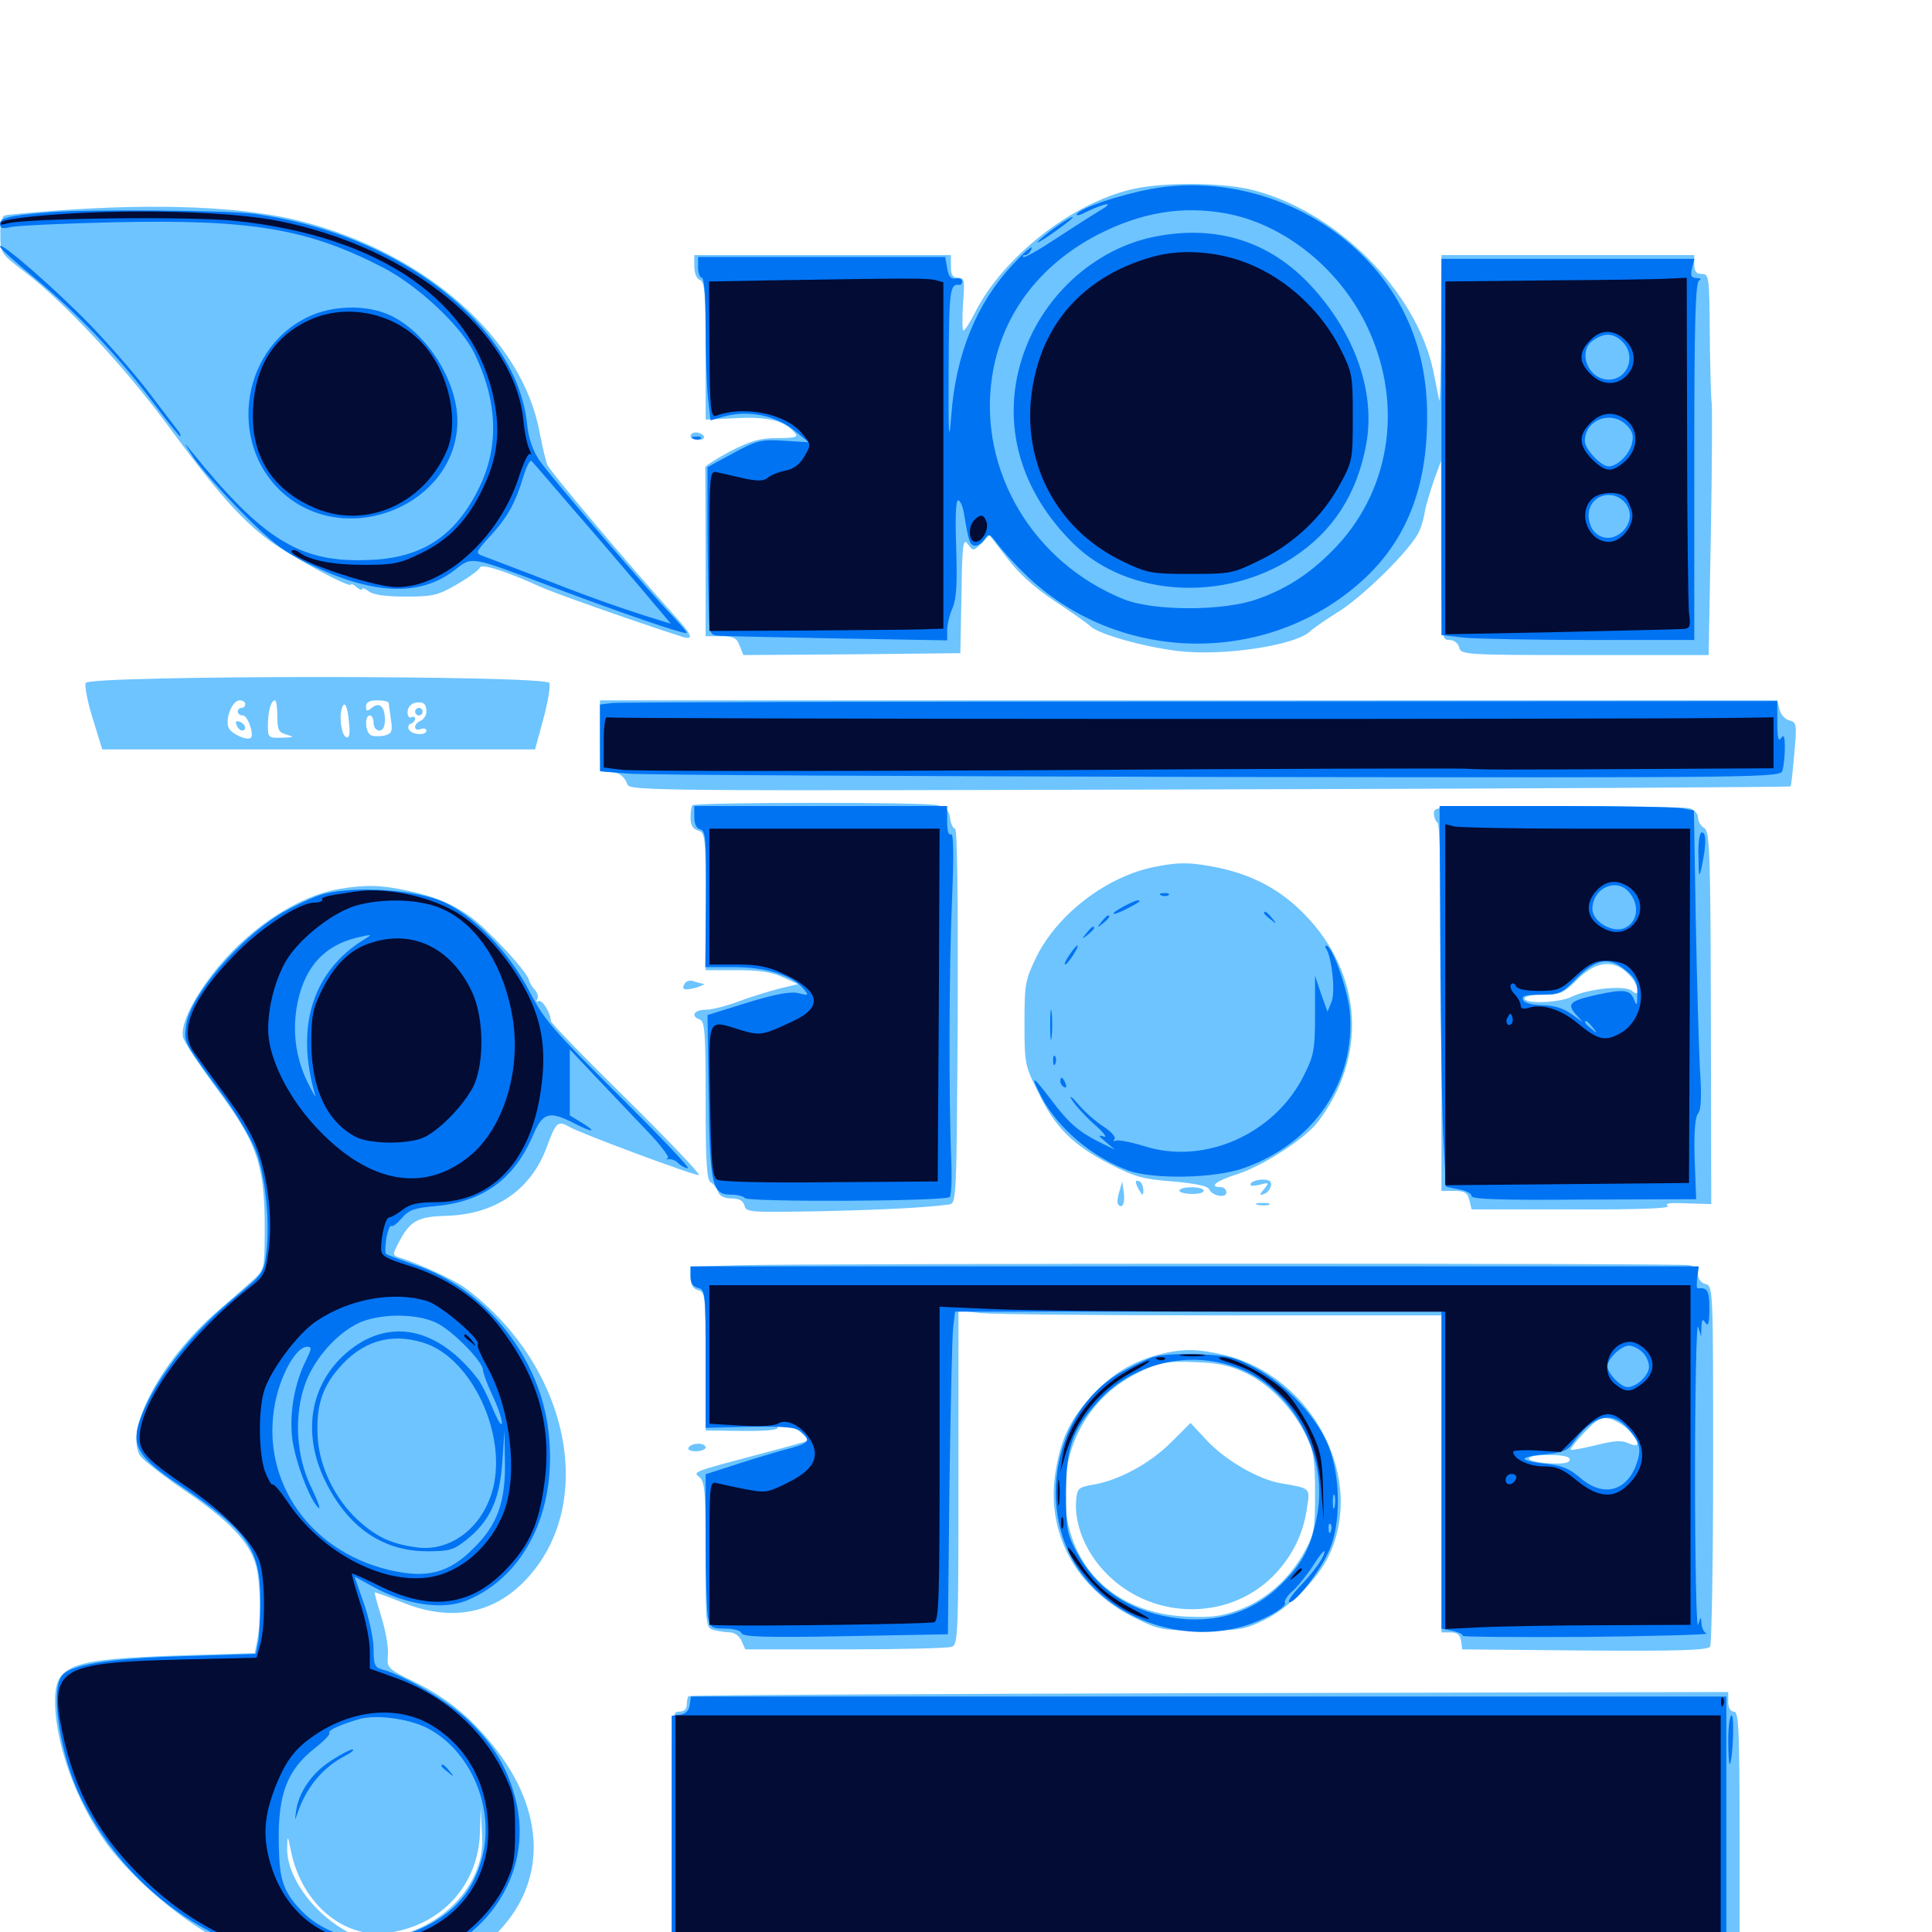 <svg xmlns="http://www.w3.org/2000/svg" viewBox="0 -1000 1000 1000">
	<path fill="#6dc4ff" d="M585.547 -901.953C554.297 -894.531 519.141 -866.797 504.688 -838.281C502.148 -833.203 499.414 -828.906 498.633 -828.906C498.047 -828.906 498.047 -835.156 498.438 -842.578C499.414 -854.883 499.219 -856.25 495.898 -856.25C493.164 -856.25 492.188 -857.617 492.188 -862.109V-867.969H425.781H359.375V-862.109C359.375 -858.594 360.547 -855.664 362.305 -855.078C364.844 -854.102 365.234 -848.047 365.234 -818.359V-782.812L381.445 -783.594C397.852 -784.375 406.25 -782.227 411.523 -775.781C413.281 -773.828 411.523 -773.242 402.344 -773.242C393.359 -773.242 388.672 -771.875 377.93 -766.406C370.703 -762.5 364.844 -758.789 365.039 -758.008C365.039 -757.227 365.234 -737.305 365.234 -713.672V-670.703H373.047C379.688 -670.703 381.25 -669.922 382.812 -665.82L384.766 -660.938L440.82 -661.328L497.07 -661.914L497.656 -691.992C498.047 -718.555 498.438 -721.68 500.977 -718.359C503.711 -714.648 503.711 -714.648 508.008 -718.75L512.109 -723.047L521.289 -711.133C527.344 -703.125 535.352 -695.898 545.898 -688.867C554.492 -683.203 562.891 -677.344 564.453 -675.781C568.945 -671.68 591.797 -665.234 609.375 -663.086C632.031 -660.156 670.508 -665.82 678.125 -673.242C679.492 -674.609 686.523 -679.492 693.75 -683.984C707.422 -692.969 731.445 -716.992 734.766 -725.391C735.938 -728.125 737.109 -732.422 737.5 -735.156C737.891 -737.891 740.039 -744.922 741.992 -750.781L745.898 -761.523V-715.234C746.094 -669.336 746.094 -668.75 750.195 -668.75C752.539 -668.75 754.688 -667.188 755.273 -664.844C756.25 -661.133 758.008 -660.938 820.312 -660.938H884.375L885.547 -724.023C886.133 -758.594 886.328 -789.062 885.938 -791.797C885.547 -794.531 885.156 -810.547 884.961 -827.539C884.766 -856.836 884.57 -858.203 880.859 -858.203C877.93 -858.203 876.953 -859.57 876.953 -863.086V-867.969H811.523H746.094V-863.672C745.898 -861.133 745.898 -843.359 745.898 -824.023C745.703 -804.688 745.312 -790.625 744.922 -792.773C744.531 -794.922 743.164 -801.562 741.992 -807.422C733.398 -849.609 690.625 -891.992 646.289 -902.148C630.078 -905.664 600.781 -905.664 585.547 -901.953ZM29.297 -891.016C15.82 -890.039 3.711 -888.867 2.344 -888.477C0.977 -887.891 0 -884.18 0.195 -878.32C0.195 -869.141 0.391 -868.75 12.891 -859.18C33.398 -843.555 64.062 -810.547 85.938 -781.055C111.914 -745.703 124.219 -731.641 139.258 -720.312C150.586 -711.914 181.641 -695.117 181.641 -697.461C181.641 -698.047 183.008 -697.461 184.57 -696.094C186.133 -694.727 187.5 -694.336 187.5 -695.117C187.5 -695.898 188.867 -695.312 190.82 -693.945C192.969 -692.188 199.219 -691.211 209.766 -691.211C224.023 -691.211 226.758 -691.797 236.719 -697.656C242.773 -701.172 248.047 -705.078 248.438 -706.25C249.219 -708.398 262.109 -704.297 279.688 -696.289C286.523 -693.164 322.852 -680.273 352.148 -670.703C359.766 -668.164 358.789 -670.898 347.852 -682.812C325.977 -707.031 284.57 -756.055 283.203 -759.57C282.422 -761.719 280.664 -769.141 279.297 -776.172C270.508 -824.609 220.508 -868.945 155.664 -885.547C126.562 -892.969 82.617 -894.922 29.297 -891.016ZM357.422 -774.219C357.422 -773.242 359.18 -772.266 361.523 -772.266C363.672 -772.266 364.844 -773.242 364.258 -774.219C363.672 -775.391 361.719 -776.172 360.156 -776.172C358.594 -776.172 357.422 -775.391 357.422 -774.219ZM44.336 -646.484C43.75 -644.922 45.312 -636.523 48.047 -627.93L52.93 -612.109H164.844H276.953L281.25 -627.93C283.594 -636.523 284.961 -644.922 284.375 -646.484C282.812 -650.586 45.898 -650.586 44.336 -646.484ZM126.953 -635.547C126.953 -634.57 126.172 -633.594 125 -633.594C124.023 -633.594 123.047 -632.812 123.047 -631.641C123.047 -630.664 124.219 -629.688 125.781 -629.688C128.125 -629.688 131.641 -620.117 129.883 -618.164C127.93 -616.406 119.336 -620.312 118.164 -623.633C116.602 -628.516 120.312 -637.5 124.023 -637.5C125.586 -637.5 126.953 -636.719 126.953 -635.547ZM143.555 -629.297C143.555 -622.266 144.141 -620.898 148.438 -619.727C152.539 -618.555 152.344 -618.359 146.094 -618.164C138.867 -617.969 138.672 -618.164 138.672 -624.609C138.672 -631.836 140.234 -637.5 142.383 -637.5C142.969 -637.5 143.555 -633.789 143.555 -629.297ZM201.172 -636.133C201.367 -635.156 201.758 -631.445 202.344 -627.539C203.32 -621.484 202.734 -620.312 199.219 -619.336C196.875 -618.75 193.75 -618.75 192.188 -619.336C189.062 -620.508 188.477 -629.688 191.406 -629.688C192.578 -629.688 193.359 -627.93 193.359 -625.781C193.359 -623.633 194.727 -621.875 196.289 -621.875C198.242 -621.875 199.219 -623.828 199.219 -627.539C199.219 -634.375 196.289 -636.914 192.383 -633.594C190.039 -631.641 189.453 -631.836 189.453 -634.375C189.453 -636.523 191.211 -637.5 195.312 -637.5C198.633 -637.5 201.172 -636.914 201.172 -636.133ZM220.703 -631.641C220.703 -629.688 219.336 -627.734 217.773 -626.953C216.211 -626.367 214.844 -625 214.844 -623.633C214.844 -622.461 216.211 -621.875 217.773 -622.656C219.336 -623.242 220.703 -622.852 220.703 -621.875C220.703 -619.141 213.477 -619.531 211.719 -622.266C210.938 -623.438 211.328 -625 212.5 -625.391C213.867 -625.781 214.844 -626.953 214.844 -627.93C214.844 -629.102 214.062 -629.297 212.891 -628.711C211.914 -628.125 210.938 -629.297 210.938 -631.445C210.938 -633.594 212.5 -635.547 214.453 -636.133C218.945 -637.109 220.703 -635.938 220.703 -631.641ZM180.664 -625.781C181.25 -620.117 180.859 -617.969 179.297 -618.359C176.758 -619.336 175.391 -628.711 176.953 -633.398C178.32 -637.695 179.883 -634.766 180.664 -625.781ZM122.461 -624.609C123.047 -623.242 124.219 -621.875 125.195 -621.875C127.93 -621.875 127.148 -625.195 124.219 -626.367C122.266 -627.148 121.68 -626.562 122.461 -624.609ZM214.844 -631.641C214.844 -630.664 215.82 -629.688 216.797 -629.688C217.969 -629.688 218.75 -630.664 218.75 -631.641C218.75 -632.812 217.969 -633.594 216.797 -633.594C215.82 -633.594 214.844 -632.812 214.844 -631.641ZM310.547 -618.945C310.547 -600.977 310.742 -600.391 315.039 -600.391C320.312 -600.391 323.047 -598.438 324.805 -593.945C325.977 -590.625 340.43 -590.625 626.172 -591.406C791.016 -591.797 926.367 -592.578 926.758 -592.969C927.148 -593.164 927.93 -600.781 928.711 -609.766C930.078 -625.195 930.078 -625.977 926.172 -627.148C924.023 -627.539 921.68 -630.273 921.094 -632.812L919.922 -637.5H615.234H310.547ZM358.398 -583.203C357.812 -582.617 357.422 -579.688 357.422 -576.758C357.422 -573.047 358.594 -570.898 361.328 -570.117C365.039 -568.945 365.234 -567.188 365.234 -533.398V-497.852H381.445C392.969 -497.852 399.609 -496.875 405.273 -494.141L413.086 -490.625L403.32 -488.281C398.047 -486.914 388.477 -483.984 382.227 -481.641C375.977 -479.297 368.359 -477.344 365.234 -477.344C359.18 -477.344 357.227 -474.023 362.305 -472.266C364.844 -471.289 365.234 -464.648 365.234 -430.273C365.234 -398.633 365.82 -389.258 367.773 -388.086C369.336 -387.305 370.898 -384.961 371.68 -383.203C372.461 -380.859 375 -379.688 378.711 -379.688C382.617 -379.688 384.57 -378.516 385.352 -375.977C386.133 -372.461 388.281 -372.461 424.023 -373.047C458.203 -373.828 480.078 -375 491.211 -376.562C495.117 -377.148 495.117 -378.711 495.703 -474.023C495.898 -533.984 495.508 -571.094 494.336 -571.094C493.359 -571.094 492.188 -573.438 491.797 -576.367C491.406 -580.273 489.648 -582.031 485.352 -583.203C479.297 -584.961 360.156 -584.766 358.398 -583.203ZM742.188 -579.102C742.188 -576.953 743.164 -574.609 744.141 -574.023C745.312 -573.242 746.094 -539.258 746.094 -478.125V-383.594H752.734C758.203 -383.594 759.57 -382.617 760.547 -378.711L761.719 -374.023H814.062C848.633 -373.828 865.234 -374.609 863.281 -375.781C861.328 -377.148 864.258 -377.539 873.047 -377.148L885.742 -376.758L885.547 -473.242C885.352 -560.352 884.961 -569.922 882.031 -571.484C880.273 -572.461 878.906 -574.805 878.906 -576.758C878.906 -578.906 876.953 -580.859 874.609 -581.641C872.07 -582.227 841.406 -582.812 806.25 -582.812C744.141 -582.812 742.188 -582.617 742.188 -579.102ZM842.773 -495.898C848.242 -490.625 849.805 -482.812 844.727 -487.109C841.016 -490.234 822.266 -488.281 813.672 -484.18C807.227 -480.859 789.062 -480.273 789.062 -483.203C789.062 -484.375 793.555 -485.156 798.828 -485.156C807.617 -485.156 809.375 -485.938 816.406 -492.969C825.977 -502.539 835.156 -503.711 842.773 -495.898ZM840.43 -376.367C843.75 -376.758 841.016 -377.148 833.984 -377.148C826.953 -377.148 824.219 -376.758 827.734 -376.367C831.055 -375.977 836.914 -375.977 840.43 -376.367ZM597.852 -551.367C573.047 -546.484 547.656 -527.148 536.523 -504.883C530.664 -492.773 530.273 -490.82 530.273 -470.508C530.273 -449.414 530.469 -448.438 537.5 -434.375C546.289 -416.211 555.273 -407.422 574.414 -397.461C587.5 -390.82 591.797 -389.648 607.031 -388.477C618.164 -387.5 625.195 -386.133 625.781 -384.57C627.148 -381.055 634.766 -379.492 634.766 -382.812C634.766 -384.375 633.398 -385.547 631.836 -385.547C625.391 -385.547 629.492 -388.867 640.234 -392.188C653.711 -396.484 675.391 -410.547 682.031 -419.141C708.008 -453.125 705.273 -495.898 675.391 -526.562C663.086 -539.258 649.023 -546.875 631.055 -550.781C616.797 -553.711 610.547 -553.906 597.852 -551.367ZM175.391 -539.844C155.078 -536.328 131.25 -521.094 113.672 -500.391C100.781 -484.961 93.164 -469.922 94.727 -463.086C95.508 -460.352 103.516 -448.242 112.5 -436.133C134.766 -406.055 137.695 -395.703 136.914 -353.711C136.719 -343.164 136.133 -341.797 129.492 -336.133C125.586 -332.617 117.969 -325.977 112.5 -321.289C83.789 -296.289 64.648 -260.938 72.266 -246.875C73.438 -244.727 83.398 -236.914 94.727 -229.102C118.75 -212.891 129.492 -201.562 132.617 -189.258C134.961 -180.078 135.156 -159.961 133.008 -150.195L131.836 -144.336L93.75 -143.164C35.352 -141.211 28.125 -138.477 28.516 -118.164C28.906 -94.922 41.602 -62.305 58.203 -41.797C73.633 -22.852 98.438 -2.734 117.773 6.25C121.094 8.008 126.367 10.547 129.492 12.109C132.422 13.867 137.305 15.234 140.234 15.43C143.164 15.625 145.898 16.406 146.484 17.188C148.828 20.312 178.125 23.047 199.219 22.266C226.562 21.094 239.453 16.797 253.711 3.906C282.422 -21.875 283.789 -59.18 257.227 -93.945C244.531 -110.352 232.227 -120.703 214.844 -129.297C200.391 -136.328 200.195 -136.719 200.781 -143.359C201.172 -147.07 199.609 -155.859 197.461 -162.891C195.312 -169.727 193.75 -175.586 193.945 -175.781C194.141 -175.977 200.586 -173.633 208.008 -170.703C233.203 -160.352 255.469 -164.453 272.461 -182.617C309.57 -222.266 294.336 -293.75 240.43 -333.594C234.766 -337.695 217.383 -345.703 206.445 -349.219C203.32 -350.195 203.125 -350.781 206.055 -356.25C212.109 -368.164 216.016 -370.312 231.25 -370.703C256.641 -371.484 275.195 -384.375 283.203 -406.836C287.695 -419.141 288.867 -420.117 294.531 -416.797C300.586 -413.281 359.961 -391.211 361.719 -391.797C362.695 -392.188 345.898 -409.766 324.414 -431.055C302.734 -452.344 285.156 -470.508 285.156 -471.484C285.156 -475.586 280.469 -483.008 278.711 -481.836C277.539 -481.25 277.344 -481.641 278.125 -482.812C278.711 -483.984 278.32 -485.938 276.953 -487.5C275.586 -488.867 274.219 -491.211 273.828 -492.578C273.242 -495.703 263.867 -506.641 251.758 -518.359C240.625 -529.297 228.906 -535.156 211.523 -538.867C197.07 -541.992 189.453 -542.188 175.391 -539.844ZM245.898 -30.078C234.766 -4.297 198.633 11.328 177.93 -1.172C160.742 -11.328 148.242 -29.492 148.633 -43.75C148.828 -50.391 148.828 -50.391 150.586 -41.992C155.859 -15.43 177.148 3.125 199.609 0.586C227.93 -2.734 247.656 -23.828 248.438 -51.758L248.828 -64.258L249.414 -52.148C250 -42.969 249.219 -37.695 245.898 -30.078ZM354.492 -491.016C352.344 -487.695 354.102 -487.109 360.547 -488.867C363.672 -489.844 365.234 -490.82 363.867 -490.82C362.695 -491.016 360.352 -491.602 358.789 -492.188C357.227 -492.773 355.273 -492.188 354.492 -491.016ZM587.891 -388.086C587.891 -387.305 588.867 -385.156 589.844 -383.594C591.406 -381.055 591.797 -381.055 591.797 -383.984C591.797 -385.742 591.016 -387.891 589.844 -388.477C588.867 -389.062 587.891 -389.062 587.891 -388.086ZM647.461 -387.5C646.68 -386.133 648.047 -385.938 651.758 -386.719C656.836 -388.086 657.031 -387.891 654.297 -384.57C651.758 -381.445 651.758 -381.055 654.297 -382.031C655.859 -382.422 657.422 -384.375 657.812 -386.133C658.398 -388.477 657.031 -389.453 653.516 -389.453C650.781 -389.453 648.047 -388.477 647.461 -387.5ZM579.297 -383.008C578.32 -380.078 578.125 -376.953 578.906 -376.367C581.055 -374.219 582.422 -377.344 581.641 -383.008L580.859 -388.477ZM610.547 -383.984C609.961 -383.008 612.5 -382.227 616.211 -382.031C619.922 -381.836 623.047 -382.617 623.047 -383.594C623.047 -385.938 611.914 -386.133 610.547 -383.984ZM650.977 -376.367C649.023 -376.953 650.195 -377.344 653.32 -377.344C656.641 -377.344 658.008 -376.953 656.836 -376.367C655.469 -375.977 652.734 -375.977 650.977 -376.367ZM382.422 -345.117L357.422 -344.336V-338.867C357.422 -334.961 358.594 -333.008 361.328 -332.227C365.039 -331.25 365.234 -329.492 365.234 -295.312V-259.57L383.789 -259.375C393.945 -259.18 402.344 -259.766 402.344 -260.742C402.344 -263.867 409.57 -262.695 414.258 -258.789C416.797 -256.641 418.555 -254.688 417.969 -254.297C417.383 -253.906 407.812 -251.172 396.484 -248.242C357.422 -237.891 358.594 -238.281 362.109 -235.352C364.844 -233.008 365.234 -227.344 365.234 -195.117C365.234 -157.812 365.234 -157.422 369.727 -156.25C372.07 -155.664 375.781 -155.078 377.93 -155.078C380.078 -155.078 382.812 -153.125 383.789 -150.781L385.742 -146.289H437.5C466.016 -146.289 490.82 -146.875 492.773 -147.656C495.898 -149.023 496.094 -155.078 496.094 -235.352V-321.68L508.008 -320.312C514.648 -319.727 570.898 -319.141 633.008 -319.141H746.094V-237.109V-155.078H750.781C754.297 -155.078 755.664 -153.906 756.25 -150.781L756.836 -146.289L820.117 -145.703C869.531 -145.312 883.789 -145.898 885.156 -147.656C885.938 -149.023 886.719 -191.602 886.719 -242.188C886.719 -332.617 886.719 -334.375 882.812 -335.352C880.469 -335.938 878.906 -338.086 878.906 -340.234C878.906 -342.578 877.148 -344.531 874.609 -345.117C869.922 -346.289 427.148 -346.094 382.422 -345.117ZM843.359 -259.375C849.023 -252.93 848.828 -250.391 842.969 -252.93C839.453 -254.688 835.352 -254.297 825.977 -251.953C819.336 -250.391 813.477 -249.219 813.086 -249.609C812.5 -250 815.82 -254.102 820.117 -258.594C826.758 -265.625 828.711 -266.602 833.398 -265.625C836.328 -264.844 840.82 -262.109 843.359 -259.375ZM812.5 -244.531C812.5 -242.773 809.375 -242.188 801.758 -242.578C787.891 -243.555 787.891 -246.875 801.758 -246.875C808.984 -246.875 812.5 -246.094 812.5 -244.531ZM599.609 -298.828C585.547 -294.922 575.781 -288.867 566.016 -278.516C554.492 -266.211 549.609 -256.641 546.68 -240.234C540.625 -207.617 556.25 -177.93 587.5 -162.5C599.805 -156.445 601.562 -156.055 622.07 -156.055C641.602 -156.055 644.531 -156.641 654.492 -161.523C666.602 -167.383 681.055 -181.641 687.109 -193.359C707.617 -233.789 679.883 -287.891 633.008 -298.828C619.727 -301.953 611.328 -301.953 599.609 -298.828ZM645.312 -289.062C657.422 -283.203 669.141 -270.898 675.977 -257.031C679.883 -249.219 680.664 -244.922 680.664 -227.344C680.664 -208.398 680.273 -206.055 675 -196.484C667.188 -182.617 655.469 -172.07 641.406 -166.797C632.031 -163.281 626.953 -162.695 613.867 -163.281C578.125 -165.039 554.297 -187.109 551.367 -220.898C549.023 -250.195 562.891 -275.977 587.891 -288.867C599.219 -294.727 603.906 -295.703 619.336 -294.922C630.859 -294.531 636.914 -293.164 645.312 -289.062ZM606.25 -253.516C595.312 -242.578 579.492 -233.984 566.406 -231.641C558.203 -230.273 557.617 -229.688 557.031 -223.828C555.859 -211.133 561.914 -196.289 573.047 -185.156C597.656 -160.547 638.281 -161.133 660.938 -186.328C669.727 -196.094 674.805 -207.031 676.562 -219.922C678.125 -229.883 678.32 -229.688 663.086 -232.227C651.367 -234.18 633.984 -244.336 624.609 -254.492L616.211 -263.477ZM356.445 -250.781C355.664 -249.609 357.422 -248.828 360.156 -248.828C362.891 -248.828 365.234 -249.805 365.234 -250.781C365.234 -251.953 363.477 -252.734 361.523 -252.734C359.375 -252.734 357.031 -251.953 356.445 -250.781ZM356.445 -122.07C355.859 -121.68 355.469 -119.531 355.469 -117.578C355.469 -115.43 354.102 -114.062 351.562 -114.062C347.656 -114.062 347.656 -112.695 347.656 -54.492V5.078H353.516C357.422 5.078 359.375 6.055 359.375 8.008C359.375 9.766 361.523 12.109 364.258 13.281C366.992 14.453 369.141 16.211 369.141 17.188C369.141 17.969 488.672 18.75 634.766 18.75L900.391 18.555V-47.656C900.391 -105.469 900 -114.062 897.461 -114.062C895.703 -114.062 894.531 -116.016 894.531 -119.141V-124.219L625.977 -123.633C478.125 -123.242 356.836 -122.656 356.445 -122.07Z"/>
	<path fill="#0073f3" d="M595.508 -902.148C579.102 -899.023 559.375 -892.383 557.422 -889.258C556.836 -888.086 558.789 -888.477 561.719 -890.039C572.07 -895.117 577.734 -895.898 569.336 -891.016C565.039 -888.477 554.492 -881.641 546.094 -876.172C537.5 -870.508 530.273 -866.406 529.688 -866.992C529.102 -867.578 529.492 -867.969 530.664 -867.969C531.836 -867.969 533.398 -869.531 533.984 -871.484C534.57 -873.242 530.273 -869.531 524.219 -863.086C505.469 -842.969 494.727 -816.797 492.383 -784.961C491.211 -769.336 490.82 -774.219 491.016 -808.789C491.211 -850 491.602 -853.32 496.68 -852.539C497.461 -852.539 498.047 -853.32 498.047 -854.297C498.047 -855.469 496.484 -856.25 494.727 -855.859C492.188 -855.469 491.016 -856.836 490.234 -861.133L489.258 -866.992H425.195H361.328V-861.719C361.328 -858.594 362.305 -856.25 363.281 -856.25C364.453 -856.25 365.234 -846.484 365.234 -831.055C365.234 -817.383 365.82 -800.781 366.406 -794.336L367.773 -782.422L373.828 -784.18C387.109 -788.086 401.758 -785.156 411.914 -776.562L418.555 -771.094L405.664 -771.875C393.945 -772.656 391.797 -772.07 379.492 -765.43L366.211 -758.203V-729.688C366.211 -713.867 366.602 -694.336 366.797 -686.133C367.188 -671.484 367.188 -671.289 372.656 -670.898C375.586 -670.703 403.125 -670.117 434.18 -669.531L490.234 -668.555V-673.633C490.234 -676.367 491.406 -681.641 492.969 -685.156C495.117 -690.234 495.508 -698.047 494.922 -716.406C494.336 -732.227 494.727 -741.016 495.898 -741.016C497.07 -741.016 498.438 -737.695 499.023 -733.789C501.367 -719.727 501.953 -717.578 504.883 -717.578C506.445 -717.578 508.594 -719.141 509.766 -721.094C511.719 -724.023 512.305 -723.828 516.211 -718.555C518.555 -715.43 524.805 -708.398 530.273 -703.125C578.32 -656.055 656.055 -654.688 705.469 -699.805C728.125 -720.508 738.867 -748.047 738.672 -784.961C738.672 -817.969 727.344 -845.898 704.883 -868.164C676.367 -896.289 634.375 -909.375 595.508 -902.148ZM634.961 -889.453C664.258 -883.984 692.383 -861.719 706.836 -832.617C726.367 -793.164 720.703 -748.438 692.188 -717.578C679.688 -704.297 667.188 -695.703 651.172 -690.039C633.789 -683.594 597.266 -683.594 581.641 -689.844C534.57 -708.789 506.25 -756.641 513.477 -804.883C518.164 -836.328 537.305 -862.305 567.773 -878.32C590.43 -890.039 611.914 -893.75 634.961 -889.453ZM597.852 -877.539C566.211 -871.289 538.867 -846.094 528.906 -814.258C518.164 -780.273 528.125 -745.508 555.859 -718.359C583.789 -691.211 633.203 -688.086 669.141 -711.328C690.039 -725 702.539 -744.336 707.227 -770.508C711.914 -797.266 701.367 -827.344 678.711 -851.953C657.227 -875.195 629.688 -883.789 597.852 -877.539ZM24.414 -890.039C5.273 -888.477 0 -887.305 0 -884.18C0 -881.836 1.172 -881.445 5.273 -882.422C8.398 -883.203 32.812 -884.375 59.57 -884.961C130.078 -886.523 159.375 -881.641 198.242 -861.523C216.406 -852.148 238.672 -831.25 245.508 -817.188C257.617 -792.383 258.398 -768.75 248.047 -747.656C235.742 -722.461 218.555 -711.133 191.016 -710.156C155.469 -708.594 136.328 -720.312 99.023 -766.406C94.727 -771.875 94.922 -771.289 100 -763.477C103.516 -758.203 114.844 -745.312 125 -734.961C140.43 -719.336 146.289 -714.844 160.156 -708.008C192.578 -692.188 217.188 -691.016 234.961 -704.688C244.727 -712.109 242.188 -712.695 286.133 -696.094C323.438 -682.031 355.469 -671.094 355.469 -672.461C355.469 -673.047 351.953 -676.953 347.852 -681.445C335.742 -693.945 285.352 -752.93 279.297 -761.523C275.781 -766.797 273.633 -772.852 272.852 -780.078C267.773 -831.641 206.641 -878.906 132.031 -889.258C118.359 -891.211 44.141 -891.797 24.414 -890.039ZM296.094 -737.109C306.836 -724.805 322.656 -706.25 331.445 -695.898L347.266 -677.148L333.398 -681.445C316.016 -687.109 303.906 -691.406 275.391 -702.539C263.086 -707.227 251.367 -711.719 249.219 -712.5C246.094 -713.672 246.484 -714.648 253.516 -722.266C262.695 -732.227 266.797 -739.648 270.898 -753.32C272.461 -758.594 274.414 -762.305 275.195 -761.328C276.172 -760.352 285.547 -749.414 296.094 -737.109ZM545.312 -881.641C540.82 -878.32 537.109 -875.195 537.109 -874.609C537.109 -873.828 548.047 -881.25 553.711 -885.938C558.203 -889.844 552.539 -886.914 545.312 -881.641ZM0 -872.461C0 -871.484 8.008 -864.258 17.773 -856.25C39.648 -838.281 60.742 -816.211 78.711 -792.383C86.133 -782.422 92.773 -774.219 93.164 -774.219C93.75 -774.219 93.359 -775.391 92.383 -776.758C91.406 -777.93 84.961 -786.523 77.93 -795.703C71.094 -804.883 57.227 -820.898 47.266 -831.25C28.516 -850.586 0 -875.391 0 -872.461ZM746.094 -768.555V-671.289L758.008 -669.922C764.648 -669.336 794.141 -668.75 823.438 -668.75H876.953V-761.328C876.953 -833.594 877.539 -854.102 879.492 -854.883C880.859 -855.469 880.273 -856.055 878.125 -856.055C875.391 -856.25 874.805 -857.227 875.781 -861.133L876.953 -866.016H811.523H746.094ZM839.844 -823.047C847.07 -815.82 842.578 -803.516 832.617 -803.516C822.07 -803.516 816.211 -817.969 824.609 -823.828C830.469 -827.93 835.156 -827.734 839.844 -823.047ZM841.992 -779.883C844.922 -776.953 845.703 -774.414 844.727 -770.703C843.555 -764.844 837.109 -758.594 832.617 -758.594C828.711 -758.594 820.312 -767.578 820.312 -771.68C820.312 -782.812 833.984 -787.891 841.992 -779.883ZM841.406 -739.453C849.219 -729.297 834.375 -715.43 825.391 -724.609C823.633 -726.172 822.266 -730.078 822.266 -733.203C822.266 -743.555 834.766 -747.656 841.406 -739.453ZM158.594 -835.547C123.438 -817.969 117.969 -767.383 148.633 -742.969C181.836 -716.602 235.156 -739.258 236.719 -780.469C237.5 -801.367 221.68 -827.148 202.539 -836.523C190.039 -842.578 171.68 -842.188 158.594 -835.547ZM358.984 -772.852C357.422 -773.438 358.008 -774.023 360.156 -774.023C362.305 -774.219 363.477 -773.633 362.695 -773.047C362.109 -772.461 360.352 -772.266 358.984 -772.852ZM316.992 -636.133L310.547 -635.352V-617.969V-600.781L324.805 -599.609C332.422 -598.828 469.922 -598.242 630.273 -597.852C920.117 -597.461 921.68 -597.461 922.656 -601.367C923.242 -603.516 923.828 -608.789 923.828 -613.086C923.828 -618.75 923.242 -620.117 921.875 -617.969C920.508 -615.82 919.922 -618.164 919.922 -625.977V-637.109L621.68 -636.914C457.422 -636.914 320.312 -636.523 316.992 -636.133ZM359.375 -577.148C359.375 -573.438 360.547 -571.094 362.5 -570.703C365.234 -570.117 365.625 -565.625 365.43 -534.766L365.039 -499.414H380.273C396.484 -499.414 410.156 -495.117 416.016 -488.086C418.75 -484.766 418.555 -484.57 413.281 -485.938C409.375 -486.914 401.562 -485.547 386.914 -481.055L366.211 -474.609L366.797 -433.398C367.383 -386.523 368.555 -381.641 378.32 -381.641C381.641 -381.641 384.961 -380.859 385.547 -379.883C386.914 -377.734 489.453 -378.125 491.602 -380.469C492.383 -381.25 492.773 -389.648 492.383 -398.828C491.016 -431.836 491.211 -500.391 492.773 -534.57C493.75 -558.398 493.555 -569.141 492.188 -568.164C491.016 -567.383 490.234 -569.922 490.234 -574.805V-582.812H424.805H359.375ZM745.508 -506.25C745.703 -464.062 746.484 -419.531 747.266 -407.617L748.438 -385.742L755.078 -384.375C758.789 -383.789 761.719 -382.227 761.719 -380.859C761.719 -379.297 777.539 -378.711 819.727 -379.102L877.93 -379.297L877.148 -400C876.758 -413.867 877.344 -421.68 878.906 -423.633C880.469 -425.391 880.859 -432.422 879.883 -446.484C879.297 -457.617 878.32 -492.188 877.734 -523.438L876.758 -580.469L870.703 -581.641C867.383 -582.227 837.891 -582.812 804.883 -582.812H745.117ZM842.578 -538.867C849.219 -532.031 847.852 -521.875 840.039 -519.336C833.594 -517.383 824.219 -523.438 824.219 -529.492C824.219 -539.844 835.742 -545.703 842.578 -538.867ZM841.602 -497.656C846.484 -493.75 847.656 -491.211 847.461 -485.547C847.461 -479.297 847.266 -478.906 845.703 -482.812C843.75 -487.695 840.43 -488.086 826.758 -485.156C812.695 -482.031 810.938 -480.469 815.43 -475.195L819.336 -470.898L813.281 -475.195C809.18 -478.125 804.297 -479.688 798.242 -479.688C792.578 -479.883 788.867 -480.859 788.281 -482.617C787.5 -484.57 789.648 -485.156 797.461 -485.156C806.836 -485.156 808.398 -485.938 814.648 -492.188C825.781 -503.906 832.617 -505.273 841.602 -497.656ZM824.414 -468.164C826.953 -465.039 826.758 -464.844 823.828 -467.383C820.508 -469.922 819.531 -471.484 821.094 -471.484C821.484 -471.484 823.047 -469.922 824.414 -468.164ZM879.102 -557.031C879.297 -545.312 879.492 -545.117 881.055 -552.539C883.203 -563.281 883.203 -569.141 880.859 -569.141C879.688 -569.141 878.906 -563.867 879.102 -557.031ZM165.039 -536.523C159.57 -534.57 151.172 -530.469 146.094 -527.539C124.023 -514.648 97.852 -483.984 96.289 -468.945C95.312 -459.961 94.336 -461.719 116.016 -432.227C122.266 -423.633 129.492 -411.523 132.031 -405.273C137.305 -392.578 139.844 -367.969 137.891 -351.758C136.523 -340.82 136.133 -340.625 120.898 -327.93C101.758 -312.109 85.938 -292.969 76.953 -275.391C66.016 -253.32 67.969 -247.852 93.555 -230.859C128.32 -207.422 134.766 -198.242 134.766 -171.484C134.766 -162.695 134.18 -152.93 133.594 -149.805L132.422 -143.945L95.117 -142.773C55.469 -141.602 36.133 -138.281 31.836 -132.422C25.977 -124.414 31.445 -90.039 42.188 -68.75C61.328 -30.469 93.945 -2.344 134.766 10.742C153.125 16.797 189.062 20.117 205.859 17.188C249.414 9.961 277.148 -28.906 266.797 -68.945C262.695 -84.961 255.469 -97.07 242.188 -109.766C232.422 -119.141 208.789 -133.008 197.656 -135.938C193.945 -136.914 193.359 -138.477 193.359 -146.68C193.359 -151.758 191.016 -162.305 188.477 -169.727C185.742 -177.344 183.594 -183.594 183.594 -183.789C183.594 -183.984 187.5 -181.836 192.383 -179.102C209.961 -169.336 229.102 -166.406 241.797 -171.68C273.047 -184.766 289.648 -221.094 283.398 -262.695C277.734 -299.805 250 -333.398 215.234 -345.117C207.422 -347.852 200.586 -350.391 199.805 -350.977C199.219 -351.562 199.414 -355.273 200 -359.375C200.781 -363.281 201.953 -366.016 202.539 -365.43C203.125 -364.844 205.469 -366.602 208.008 -369.531C211.719 -373.828 214.648 -374.805 225.977 -375.781C250.195 -378.125 266.016 -389.648 275.781 -412.109C280.859 -424.219 284.18 -425.195 296.875 -418.75C306.641 -413.672 309.57 -413.672 301.367 -418.75L294.922 -422.656V-439.648V-456.836L307.812 -443.164C314.844 -435.742 326.758 -423.242 334.18 -415.43C341.602 -407.812 346.68 -400.977 345.703 -400.586C344.531 -400 344.727 -399.805 346.094 -400C347.461 -400.195 349.805 -399.414 351.172 -397.852C352.539 -396.484 354.883 -395.312 356.055 -395.312C357.422 -395.312 341.211 -412.305 320.312 -433.008C286.328 -466.797 281.445 -472.461 274.414 -486.133C263.672 -507.422 243.75 -527.734 227.539 -533.984C211.133 -540.234 178.906 -541.406 165.039 -536.523ZM188.672 -513.867C161.914 -497.461 152.734 -468.75 163.086 -433.398C163.672 -431.25 161.914 -434.375 158.984 -440.234C152.734 -453.32 151.172 -467.383 154.102 -481.445C158.008 -499.805 167.969 -510.547 184.57 -514.648C192.578 -516.602 192.969 -516.406 188.672 -513.867ZM225.586 -315.43C233.594 -311.914 250 -295.312 250 -290.82C250 -289.453 252.148 -283.594 254.883 -277.734C257.617 -272.07 259.766 -265.625 259.766 -263.477C259.766 -261.328 257.617 -264.648 255.078 -270.898C252.539 -277.148 249.219 -283.594 247.852 -285.547C226.758 -313.477 200.781 -318.555 178.906 -299.414C160.547 -283.203 156.445 -258.398 167.969 -234.18C179.688 -209.766 197.852 -197.07 221.094 -197.07C232.617 -197.07 234.766 -197.656 241.602 -203.125C253.516 -212.695 258.594 -223.633 259.961 -242.969L261.133 -259.57L261.328 -244.727C261.914 -223.047 257.617 -210.938 245.312 -198.828C232.422 -185.742 221.094 -182.812 201.758 -187.305C158.203 -197.461 132.812 -236.914 143.359 -278.125C146.875 -291.406 153.906 -302.93 158.984 -302.93C161.523 -302.93 161.328 -301.953 158.398 -295.898C152.539 -284.375 149.805 -268.945 151.172 -256.25C152.344 -244.727 160.352 -223.438 164.844 -219.531C166.211 -218.555 164.453 -223.047 161.328 -229.688C153.125 -246.094 151.953 -267.773 158.203 -284.375C163.086 -297.266 174.609 -310.156 186.133 -315.43C196.875 -320.117 215.234 -320.312 225.586 -315.43ZM218.945 -305.078C242.578 -298.047 261.133 -261.328 255.859 -232.617C251.758 -211.133 234.57 -196.68 216.016 -199.023C202.734 -200.781 194.922 -204.297 184.961 -213.477C173.438 -224.219 165.43 -240.625 164.453 -255.664C163.477 -271.289 166.406 -281.445 175.195 -291.602C187.109 -305.664 201.953 -310.352 218.945 -305.078ZM220.117 -106.055C243.555 -94.727 256.836 -63.672 249.219 -37.305C244.727 -21.484 235.742 -10.742 220.703 -3.125C198.242 8.203 172.461 5.273 156.641 -10.352C147.852 -19.336 145.117 -25.391 144.531 -38.867C142.969 -69.727 147.656 -83.398 163.672 -95.703C167.969 -99.219 171.094 -102.344 170.508 -103.125C169.336 -104.297 176.758 -107.617 186.523 -110.352C194.922 -112.5 210.547 -110.547 220.117 -106.055ZM171.68 -88.867C161.719 -82.617 154.883 -72.852 153.32 -63.086C152.539 -57.617 152.539 -57.227 153.906 -61.328C158.594 -75 166.992 -85.156 178.711 -91.211C182.031 -92.969 183.594 -94.336 182.422 -94.531C181.445 -94.531 176.367 -91.992 171.68 -88.867ZM228.516 -85.938C228.516 -85.547 230.078 -83.984 232.031 -82.617C234.961 -80.078 235.156 -80.273 232.617 -83.398C230.078 -86.523 228.516 -87.5 228.516 -85.938ZM601.172 -536.523C599.609 -537.109 600.195 -537.695 602.344 -537.695C604.492 -537.891 605.664 -537.305 604.883 -536.719C604.297 -536.133 602.539 -535.938 601.172 -536.523ZM581.641 -530.859C574.023 -526.758 574.805 -525.391 582.617 -529.297C589.844 -533.008 591.211 -533.984 588.672 -533.984C587.695 -533.789 584.57 -532.422 581.641 -530.859ZM654.297 -527.344C654.297 -526.953 655.859 -525.391 657.812 -524.023C660.742 -521.484 660.938 -521.68 658.398 -524.805C655.859 -527.93 654.297 -528.906 654.297 -527.344ZM570.117 -522.852C567.578 -519.727 567.773 -519.531 570.898 -522.07C574.023 -524.609 575 -526.172 573.438 -526.172C573.047 -526.172 571.484 -524.609 570.117 -522.852ZM562.305 -516.992C559.766 -513.867 559.961 -513.672 563.086 -516.211C566.211 -518.75 567.188 -520.312 565.625 -520.312C565.234 -520.312 563.672 -518.75 562.305 -516.992ZM555.273 -508.203C552.344 -504.297 550.391 -500.781 551.367 -500.781C551.953 -500.781 553.711 -502.93 555.469 -505.664C558.789 -510.742 558.594 -512.5 555.273 -508.203ZM686.523 -508.789C689.453 -503.906 691.211 -486.719 689.258 -481.641L687.109 -476.367L683.789 -485.547L680.664 -494.922V-474.805C680.664 -457.031 680.078 -453.711 675.195 -443.945C660.156 -413.086 623.438 -396.68 591.992 -406.836C584.961 -408.984 578.516 -410.156 577.539 -409.57C576.367 -408.984 576.172 -409.375 576.953 -410.547C577.539 -411.523 575 -414.453 571.289 -416.797C567.578 -419.141 561.719 -424.219 558.398 -428.125C555.078 -432.031 553.32 -433.398 554.492 -431.25C555.664 -428.906 560.742 -423.242 565.82 -418.555C571.094 -414.062 573.438 -410.938 571.289 -411.719C568.164 -412.695 568.359 -412.305 572.266 -408.984L577.148 -404.883L570.312 -408.203C558.789 -413.867 553.32 -418.359 544.141 -430.664C534.18 -443.75 533.008 -444.141 539.062 -432.227C547.461 -416.211 565.039 -401.172 583.984 -394.141C597.07 -389.453 628.516 -390.039 643.555 -395.312C680.078 -408.008 701.953 -440.43 698.633 -476.758C697.461 -488.281 689.453 -510.547 686.523 -510.547C685.938 -510.547 685.742 -509.766 686.523 -508.789ZM543.555 -469.531C543.555 -462.5 543.945 -459.766 544.336 -463.281C544.727 -466.602 544.727 -472.461 544.336 -475.977C543.945 -479.297 543.555 -476.562 543.555 -469.531ZM545.117 -450.781C545.117 -448.633 545.703 -448.047 546.289 -449.609C546.875 -450.977 546.68 -452.734 546.094 -453.32C545.508 -454.102 544.922 -452.93 545.117 -450.781ZM548.828 -440.43C548.828 -439.258 549.609 -437.891 550.781 -437.305C551.953 -436.719 552.148 -437.5 551.562 -439.062C550.195 -442.578 548.828 -443.164 548.828 -440.43ZM357.422 -339.453C357.422 -336.133 358.594 -333.984 361.328 -333.398C365.039 -332.422 365.234 -330.664 365.234 -296.68V-260.938L388.281 -261.523C406.25 -261.719 411.914 -261.328 414.648 -258.984C419.727 -254.492 418.75 -253.125 409.766 -250.586C405.078 -249.414 393.164 -245.898 383.398 -242.773L365.234 -236.914V-203.125C365.234 -184.375 365.82 -166.406 366.406 -163.086C367.578 -157.617 368.359 -157.031 375.391 -157.031C379.688 -157.031 383.398 -156.055 383.789 -154.688C384.57 -152.734 396.484 -152.344 437.695 -153.125L490.625 -154.102L491.406 -229.297C491.992 -270.703 492.773 -308.203 493.359 -312.891L494.336 -321.094H620.312H746.094V-239.062V-157.031L751.953 -155.859C755.078 -155.078 757.422 -154.102 757.031 -153.32C756.641 -152.734 785.352 -152.539 820.898 -152.734C856.641 -153.125 884.57 -153.906 883.398 -154.492C882.031 -154.883 880.859 -157.227 880.664 -159.57C880.469 -163.477 880.273 -163.477 878.906 -158.984C878.125 -156.25 877.344 -191.016 877.344 -236.133C877.344 -281.25 878.125 -316.016 878.906 -313.281L880.469 -308.398L880.664 -313.281C880.859 -317.188 881.25 -317.578 882.812 -315.234C884.18 -313.086 884.766 -315.234 884.766 -322.656C884.766 -332.031 883.789 -333.594 878.711 -333.203C878.125 -333.008 878.125 -335.547 878.516 -338.867L879.297 -344.531H618.359H357.422ZM850 -300.195C851.953 -298.438 853.516 -295.117 853.516 -292.578C853.516 -288.086 847.07 -282.031 842.383 -282.031C838.867 -282.031 832.031 -289.258 832.031 -292.773C832.031 -296.68 839.062 -303.516 843.164 -303.516C844.922 -303.516 848.047 -302.148 850 -300.195ZM842.188 -261.133C849.219 -253.32 850 -249.805 846.484 -240.82C841.016 -227.539 829.102 -225.195 817.578 -235.352C812.305 -239.844 808.203 -241.602 799.805 -242.383C793.945 -242.969 789.062 -244.141 789.062 -244.922C789.062 -245.703 793.945 -246.875 799.805 -247.266C808.594 -248.047 811.328 -249.219 814.062 -252.93C824.023 -267.188 833.789 -270.117 842.188 -261.133ZM595.312 -297.07C591.406 -295.508 584.375 -291.992 579.492 -289.258C543.359 -267.969 535.156 -212.5 563.477 -181.055C582.422 -159.766 614.062 -150.391 641.992 -157.812C653.125 -160.742 666.602 -168.164 665.039 -170.508C664.648 -171.484 666.406 -174.219 669.336 -176.758C672.07 -179.297 676.953 -185.352 679.883 -190.039C683.008 -194.922 685.547 -198.047 685.547 -196.875C685.547 -194.141 680.078 -186.328 672.07 -178.125C668.359 -174.023 666.211 -170.703 667.383 -170.703C670.898 -170.703 683.008 -186.523 687.891 -197.266C694.141 -210.938 693.945 -235.547 687.695 -251.367C681.836 -266.211 665.82 -283.398 650 -291.797C639.062 -297.656 635.742 -298.438 620.117 -299.023C608.594 -299.414 600 -298.828 595.312 -297.07ZM645.508 -289.844C671.484 -277.148 687.5 -244.531 681.641 -215.234C678.711 -199.805 674.414 -191.211 664.258 -181.055C649.023 -165.234 628.516 -158.984 605.859 -162.891C583.203 -166.797 566.992 -178.125 557.031 -197.07C552.344 -205.859 551.758 -208.789 551.758 -227.344C551.953 -250.977 554.883 -259.57 567.969 -274.219C587.109 -295.898 619.531 -302.344 645.508 -289.844ZM690.82 -220.117C690.234 -218.164 689.844 -219.336 689.844 -222.461C689.844 -225.781 690.234 -227.148 690.82 -225.977C691.211 -224.609 691.211 -221.875 690.82 -220.117ZM688.867 -207.422C688.281 -205.859 687.695 -206.445 687.695 -208.594C687.5 -210.742 688.086 -211.914 688.672 -211.133C689.258 -210.547 689.453 -208.789 688.867 -207.422ZM357.031 -117.578C356.641 -114.648 354.883 -112.891 352.148 -112.5L347.656 -111.914V-54.688V2.539L355.469 3.906C360.742 4.688 362.891 5.859 362.109 7.617C361.523 9.18 362.5 10.547 364.258 10.938C369.922 11.914 419.141 11.719 435.547 10.352C444.727 9.766 530.859 9.18 626.953 8.984C837.305 8.789 840.039 8.789 834.961 10.938C832.422 11.914 840.234 12.695 855.859 12.695C871.875 12.891 881.055 12.109 882.031 10.742C882.617 9.57 885.547 8.984 888.477 9.57L893.555 10.742V-55.664V-121.875H625.586H357.617ZM376.562 6.445C378.32 5.859 376.367 5.469 372.07 5.664C367.773 5.664 366.211 6.055 368.75 6.445C371.094 6.836 374.609 6.836 376.562 6.445ZM859.766 6.445C867.578 6.25 861.719 5.859 846.68 5.859C831.641 5.859 825.195 6.055 832.422 6.445C839.648 6.836 851.953 6.836 859.766 6.445ZM882.227 6.25C883.008 5.664 881.836 5.078 879.688 5.273C877.539 5.273 876.953 5.859 878.516 6.445C879.883 7.031 881.641 6.836 882.227 6.25ZM894.531 -99.023C894.531 -91.992 894.922 -86.523 895.312 -86.914C896.875 -88.672 897.852 -112.109 896.289 -112.109C895.312 -112.109 894.531 -106.25 894.531 -99.023Z"/>
	<path fill="#020c35" d="M30.273 -889.062C15.234 -888.086 2.148 -886.328 0.977 -885.156C-0.391 -883.594 0.586 -883.398 3.906 -884.375C14.062 -887.109 98.438 -888.086 121.289 -885.742C196.875 -877.93 245.898 -843.945 255.859 -792.188C258.984 -776.367 257.422 -762.891 250.195 -747.852C242.578 -731.445 232.617 -720.703 217.969 -713.672C207.227 -708.398 203.711 -707.617 188.672 -707.617C172.266 -707.617 159.961 -709.961 154.688 -714.258C153.32 -715.234 151.758 -715.625 151.172 -715.039C147.656 -711.719 191.797 -696.289 205.273 -696.094C229.883 -695.898 258.594 -721.875 268.555 -753.125C270.898 -760.352 273.438 -765.82 274.414 -765.039C275.195 -764.062 275 -765.234 274.023 -767.383C272.852 -769.531 271.484 -776.367 270.898 -782.422C266.406 -827.93 212.891 -871.68 144.727 -885.547C120.508 -890.43 70.508 -891.992 30.273 -889.062ZM596.289 -866.992C565.039 -858.203 543.75 -837.5 536.328 -808.398C525.391 -767.188 543.75 -727.148 581.641 -709.18C593.945 -703.32 596.094 -702.93 616.211 -702.93C636.914 -702.93 638.086 -703.125 652.344 -710.156C669.922 -718.75 684.57 -732.617 693.75 -749.609C700 -761.133 700.195 -762.305 700.195 -784.18C700.195 -805.859 700 -807.031 693.555 -819.922C684.57 -837.305 669.336 -852.539 651.562 -861.133C634.766 -869.531 613.086 -871.875 596.289 -866.992ZM398.828 -854.883L366.992 -854.297L367.188 -818.945C367.383 -788.477 367.969 -783.789 370.508 -784.766C384.766 -790.234 406.445 -785.938 414.844 -775.977C419.922 -769.922 419.922 -769.922 416.406 -763.867C414.062 -759.766 410.938 -757.227 406.641 -756.445C403.32 -755.859 399.023 -754.102 397.461 -752.734C395.312 -750.977 392.383 -750.781 384.375 -752.539C378.711 -753.906 372.461 -755.273 370.703 -755.664C367.383 -756.25 367.188 -753.32 367.188 -714.844V-673.438L415.625 -673.633C442.188 -673.828 469.336 -674.023 476.172 -674.219L488.281 -674.609V-764.258V-853.906L483.984 -855.078C479.688 -856.055 470.898 -856.055 398.828 -854.883ZM802.344 -854.883L748.047 -854.297V-762.891V-671.68L807.031 -672.852C839.648 -673.633 868.164 -674.219 870.703 -674.414C874.805 -674.609 875.195 -675.391 874.219 -683.008C873.828 -687.5 873.242 -728.32 873.242 -773.828L873.047 -856.25L864.844 -855.859C860.156 -855.469 832.031 -855.078 802.344 -854.883ZM842.383 -822.656C846.875 -817.383 846.68 -810.352 841.797 -805.469C836.523 -800.195 828.906 -800.586 823.242 -806.445C816.992 -812.5 816.992 -817.969 823.438 -824.219C829.102 -830.078 836.523 -829.492 842.383 -822.656ZM841.992 -782.422C848.438 -777.148 847.852 -767.188 841.016 -761.133C834.18 -755.273 831.055 -755.469 824.023 -762.305C817.188 -769.336 816.797 -774.805 823.242 -781.055C828.906 -786.914 835.742 -787.305 841.992 -782.422ZM841.406 -742.383C842.578 -741.211 843.945 -737.695 844.727 -735.156C846.289 -728.516 839.453 -719.531 832.812 -719.531C822.461 -719.531 816.406 -733.594 823.633 -741.406C827.344 -745.508 838.281 -746.094 841.406 -742.383ZM158.594 -833.594C140.039 -824.414 130.859 -807.812 130.859 -784.18C131.055 -762.891 141.211 -747.07 161.133 -737.891C187.5 -725.391 218.555 -738.086 231.055 -766.211C238.086 -782.031 232.227 -808.008 218.164 -822.852C202.93 -838.672 177.93 -843.359 158.594 -833.594ZM504.297 -730.859C500.977 -727.539 501.367 -719.531 504.883 -719.531C508.398 -719.531 512.109 -726.172 510.547 -730.078C509.18 -733.789 507.422 -733.984 504.297 -730.859ZM312.5 -616.406V-602.734L321.875 -601.562C326.953 -600.781 425.195 -600.781 540.039 -601.367C655.078 -602.148 752.93 -602.344 757.812 -602.148C770.508 -601.562 771.484 -601.562 848.242 -601.953L917.969 -602.344V-615.625V-628.711L904.688 -628.516C858.398 -627.539 316.016 -627.734 314.453 -628.711C313.281 -629.492 312.5 -624.805 312.5 -616.406ZM361.914 -602.93C364.258 -603.32 361.914 -603.711 356.445 -603.711C351.172 -603.711 349.023 -603.32 352.148 -602.93C355.078 -602.539 359.375 -602.539 361.914 -602.93ZM373.633 -602.93C374.805 -603.516 373.828 -603.906 371.094 -603.906C368.359 -603.906 367.383 -603.516 368.75 -602.93C369.922 -602.539 372.266 -602.539 373.633 -602.93ZM748.047 -480.078V-386.523L811.133 -387.109L874.219 -387.695L874.609 -479.297L874.805 -571.094H815.82C783.398 -571.094 754.883 -571.68 752.539 -572.266L748.047 -573.438ZM843.164 -540.82C856.445 -531.445 844.727 -511.719 830.273 -519.336C821.289 -523.828 819.727 -532.031 826.562 -539.258C831.445 -544.336 837.109 -544.922 843.164 -540.82ZM841.992 -500.195C853.516 -491.406 851.172 -471.484 837.695 -464.648C830.469 -460.938 826.758 -461.914 816.406 -470.508C808.008 -477.539 798.047 -480.664 791.211 -478.32C788.477 -477.539 787.109 -477.93 787.109 -479.492C787.109 -480.859 785.742 -483.594 783.789 -485.547C782.031 -487.5 781.25 -489.648 782.227 -490.625C783.008 -491.406 784.18 -490.82 784.57 -489.648C785.156 -488.086 789.453 -487.109 796.289 -487.109C806.25 -487.109 807.812 -487.695 815.625 -494.922C822.461 -501.172 825.586 -502.734 831.445 -502.734C835.547 -502.734 840.234 -501.562 841.992 -500.195ZM782.422 -470.117C780.469 -468.164 778.711 -471.094 780.469 -473.633C781.641 -475.781 782.031 -475.781 782.812 -473.633C783.203 -472.266 783.008 -470.703 782.422 -470.117ZM367.188 -535.938V-500.781H381.445C392.188 -500.781 397.852 -499.609 405.273 -496.094C424.609 -487.109 426.367 -478.906 410.547 -471.484C394.727 -464.062 393.555 -463.867 383.594 -466.797C365.625 -472.266 366.797 -474.805 367.578 -430.469C367.969 -398.242 368.75 -391.016 371.094 -389.453C372.852 -388.281 396.68 -387.695 429.688 -388.086L485.352 -388.477L485.938 -479.883L486.328 -571.094H426.758H367.188ZM183.594 -538.477C168.555 -536.328 166.016 -535.547 166.797 -534.375C167.188 -533.594 165.234 -532.812 162.5 -532.812C154.102 -532.422 134.375 -519.336 120.703 -505.078C99.219 -482.812 92.578 -466.406 100.195 -455.664C101.953 -453.125 109.766 -442.578 117.188 -432.422C127.148 -418.945 131.836 -410.352 134.57 -401.172C139.453 -385.156 141.016 -366.406 138.867 -351.562C137.5 -341.211 136.523 -339.258 129.688 -333.984C97.461 -308.789 72.266 -274.414 72.266 -255.859C72.266 -248.438 76.367 -244.141 98.047 -229.492C116.992 -216.406 131.836 -200.977 134.57 -191.016C137.305 -181.445 137.305 -158.398 134.766 -149.023L132.812 -141.992L93.164 -141.016C30.859 -139.453 25.586 -136.328 32.227 -103.711C38.672 -72.266 51.758 -48.828 75.195 -26.562C92.188 -10.352 110.742 1.172 131.445 8.008C161.523 17.969 201.172 19.336 223.047 10.938C237.891 5.469 254.102 -9.375 261.133 -23.828C265.82 -33.594 266.602 -37.305 266.602 -52.539C266.602 -68.555 266.016 -71.484 260.156 -83.398C249.219 -105.469 228.906 -123.047 203.906 -131.836L191.406 -136.328V-145.703C191.406 -150.781 189.258 -161.719 186.523 -169.922C183.789 -178.32 181.836 -185.156 182.227 -185.547C182.422 -185.742 189.062 -182.812 196.875 -178.906C223.438 -165.82 244.336 -168.75 262.695 -188.477C274.023 -200.586 278.906 -211.328 281.641 -231.25C285.938 -260.742 278.906 -286.523 258.984 -312.695C247.852 -327.539 231.055 -338.867 211.523 -344.922C199.609 -348.633 197.266 -350 197.266 -353.516C197.266 -360.938 199.609 -369.922 201.562 -369.922C202.539 -369.922 205.664 -371.68 208.398 -373.828C212.109 -376.758 216.406 -377.734 225.391 -377.734C253.516 -377.734 273.242 -397.461 279.297 -431.641C283.203 -454.102 281.25 -470.117 272.266 -487.109C263.086 -504.688 247.656 -521.68 234.57 -528.711C219.922 -536.719 198.633 -540.82 183.594 -538.477ZM229.492 -529.297C247.852 -520.898 261.523 -498.828 265.625 -471.289C269.336 -445.117 260.547 -416.602 243.945 -402.344C220.508 -382.422 191.992 -386.914 165.039 -415.039C150.977 -429.492 140.82 -448.438 139.062 -462.891C137.695 -475.391 142.188 -493.945 149.219 -504.492C156.641 -515.43 172.07 -527.344 183.594 -531.055C197.852 -535.352 217.969 -534.766 229.492 -529.297ZM221.094 -326.562C228.32 -324.414 249.414 -306.25 247.266 -304.102C246.68 -303.516 248.828 -298.633 251.953 -292.969C264.258 -271.094 268.164 -237.305 260.938 -217.773C254.297 -200 238.477 -185.938 222.07 -183.594C197.461 -179.883 165.625 -197.07 148.438 -223.242C145.117 -228.125 141.797 -232.031 141.016 -231.641C140.43 -231.25 138.672 -234.375 137.109 -238.477C133.984 -247.461 133.594 -268.75 136.523 -279.492C139.453 -290.039 154.102 -309.961 164.062 -316.406C181.055 -327.734 203.906 -331.836 221.094 -326.562ZM224.609 -106.25C242.578 -94.727 252.539 -75.781 252.734 -52.539C252.93 -19.531 226.758 5.078 191.602 5.078C166.602 5.078 146.875 -10.547 139.648 -36.523C135.938 -49.805 136.719 -60.352 142.773 -75.781C148.047 -88.672 152.539 -94.727 162.109 -101.367C182.617 -115.625 207.031 -117.578 224.609 -106.25ZM190.625 -511.523C180.664 -508.008 172.852 -500.195 166.406 -487.109C161.914 -477.93 161.133 -474.023 161.133 -459.766C161.328 -436.133 169.336 -419.336 184.18 -411.523C191.992 -407.617 212.305 -407.617 219.922 -411.523C228.32 -415.82 239.648 -427.734 244.727 -437.109C250.781 -448.828 250.586 -472.656 244.531 -486.133C233.594 -509.766 212.891 -519.531 190.625 -511.523ZM240.234 -308.594C240.234 -308.203 241.797 -306.641 243.75 -305.273C246.68 -302.734 246.875 -302.93 244.336 -306.055C241.797 -309.18 240.234 -310.156 240.234 -308.594ZM367.188 -298.828V-263.086L383.398 -262.109C393.164 -261.523 400.781 -261.914 402.93 -263.281C407.227 -266.016 415.625 -261.523 419.727 -254.297C424.609 -245.703 420.898 -239.062 407.812 -232.617C397.266 -227.344 396.289 -227.148 385.352 -229.297C379.102 -230.469 372.461 -232.031 370.703 -232.422C367.383 -233.398 367.188 -230.859 367.188 -196.289V-158.984L371.68 -158.789C391.016 -158.203 481.445 -159.375 483.594 -160.352C485.938 -161.133 486.328 -174.219 486.328 -242.578V-323.633L513.086 -322.461C527.734 -321.68 586.523 -321.094 643.945 -321.094H748.047V-238.867V-156.836L768.164 -157.812C779.102 -158.203 807.617 -158.789 831.641 -158.789L875 -158.984V-246.875V-334.766H621.094H367.188ZM851.562 -301.562C857.031 -296.094 856.445 -289.062 850.391 -284.18C843.945 -279.102 841.602 -279.102 835.938 -283.594C827.539 -290.43 833.008 -305.469 843.945 -305.469C845.898 -305.469 849.414 -303.711 851.562 -301.562ZM842.969 -261.719C851.953 -252.734 852.344 -241.992 843.945 -232.812C836.133 -224.023 827.734 -224.219 816.016 -233.789C808.984 -239.648 805.664 -241.016 798.828 -241.016C791.211 -241.016 783.203 -244.922 783.203 -248.633C783.203 -249.219 788.672 -249.609 795.508 -249.219L807.812 -248.438L817.578 -258.398C829.492 -270.312 833.789 -270.898 842.969 -261.719ZM784.766 -234.766C783.594 -231.25 779.297 -230.664 779.297 -233.984C779.297 -235.742 780.664 -237.109 782.422 -237.109C784.18 -237.109 785.156 -236.133 784.766 -234.766ZM611.914 -298.242C608.789 -298.633 611.328 -299.023 617.188 -299.023C623.047 -299.023 625.586 -298.633 622.656 -298.242C619.531 -297.852 614.844 -297.852 611.914 -298.242ZM599.219 -296.289C597.656 -296.875 598.242 -297.461 600.391 -297.461C602.539 -297.656 603.711 -297.07 602.93 -296.484C602.344 -295.898 600.586 -295.703 599.219 -296.289ZM635.742 -294.922C646.875 -291.406 651.758 -288.477 661.523 -279.492C675 -267.188 682.031 -251.562 683.789 -230.273L685.156 -212.695L684.766 -230.273C684.375 -245.117 683.398 -249.609 678.516 -259.57C675.391 -266.016 669.922 -274.609 666.211 -278.711C658.984 -286.523 638.672 -297.656 632.031 -297.461C629.688 -297.461 631.055 -296.289 635.742 -294.922ZM583.008 -290.039C565.82 -280.273 552.344 -262.109 550 -245.898L548.828 -238.086L551.367 -246.875C557.031 -265.82 568.75 -280.469 585.938 -289.844C591.797 -292.969 595.898 -295.703 594.727 -295.703C593.75 -295.703 588.281 -293.164 583.008 -290.039ZM547.461 -227.344C547.461 -221.484 547.852 -218.945 548.242 -222.07C548.633 -225 548.633 -229.688 548.242 -232.812C547.852 -235.742 547.461 -233.203 547.461 -227.344ZM549.219 -211.719C549.219 -208.984 549.609 -208.008 550.195 -209.375C550.586 -210.547 550.586 -212.891 550.195 -214.258C549.609 -215.43 549.219 -214.453 549.219 -211.719ZM552.734 -198.633C552.734 -195.508 563.086 -182.031 570.898 -175.195C578.711 -168.359 585.938 -164.258 593.75 -162.109C596.484 -161.328 593.359 -163.477 586.914 -166.797C573.047 -174.023 566.016 -180.273 558.398 -191.992C555.273 -196.875 552.734 -199.805 552.734 -198.633ZM669.727 -184.961C667.188 -181.836 667.383 -181.641 670.508 -184.18C672.266 -185.547 673.828 -187.109 673.828 -187.5C673.828 -189.062 672.266 -188.086 669.727 -184.961ZM890.82 -118.75C890.82 -116.602 891.406 -116.016 891.992 -117.578C892.578 -118.945 892.383 -120.703 891.797 -121.289C891.211 -122.07 890.625 -120.898 890.82 -118.75ZM349.609 -54.883V2.148H620.117H890.625V-55.078V-112.109H620.117H349.609Z"/>
</svg>
